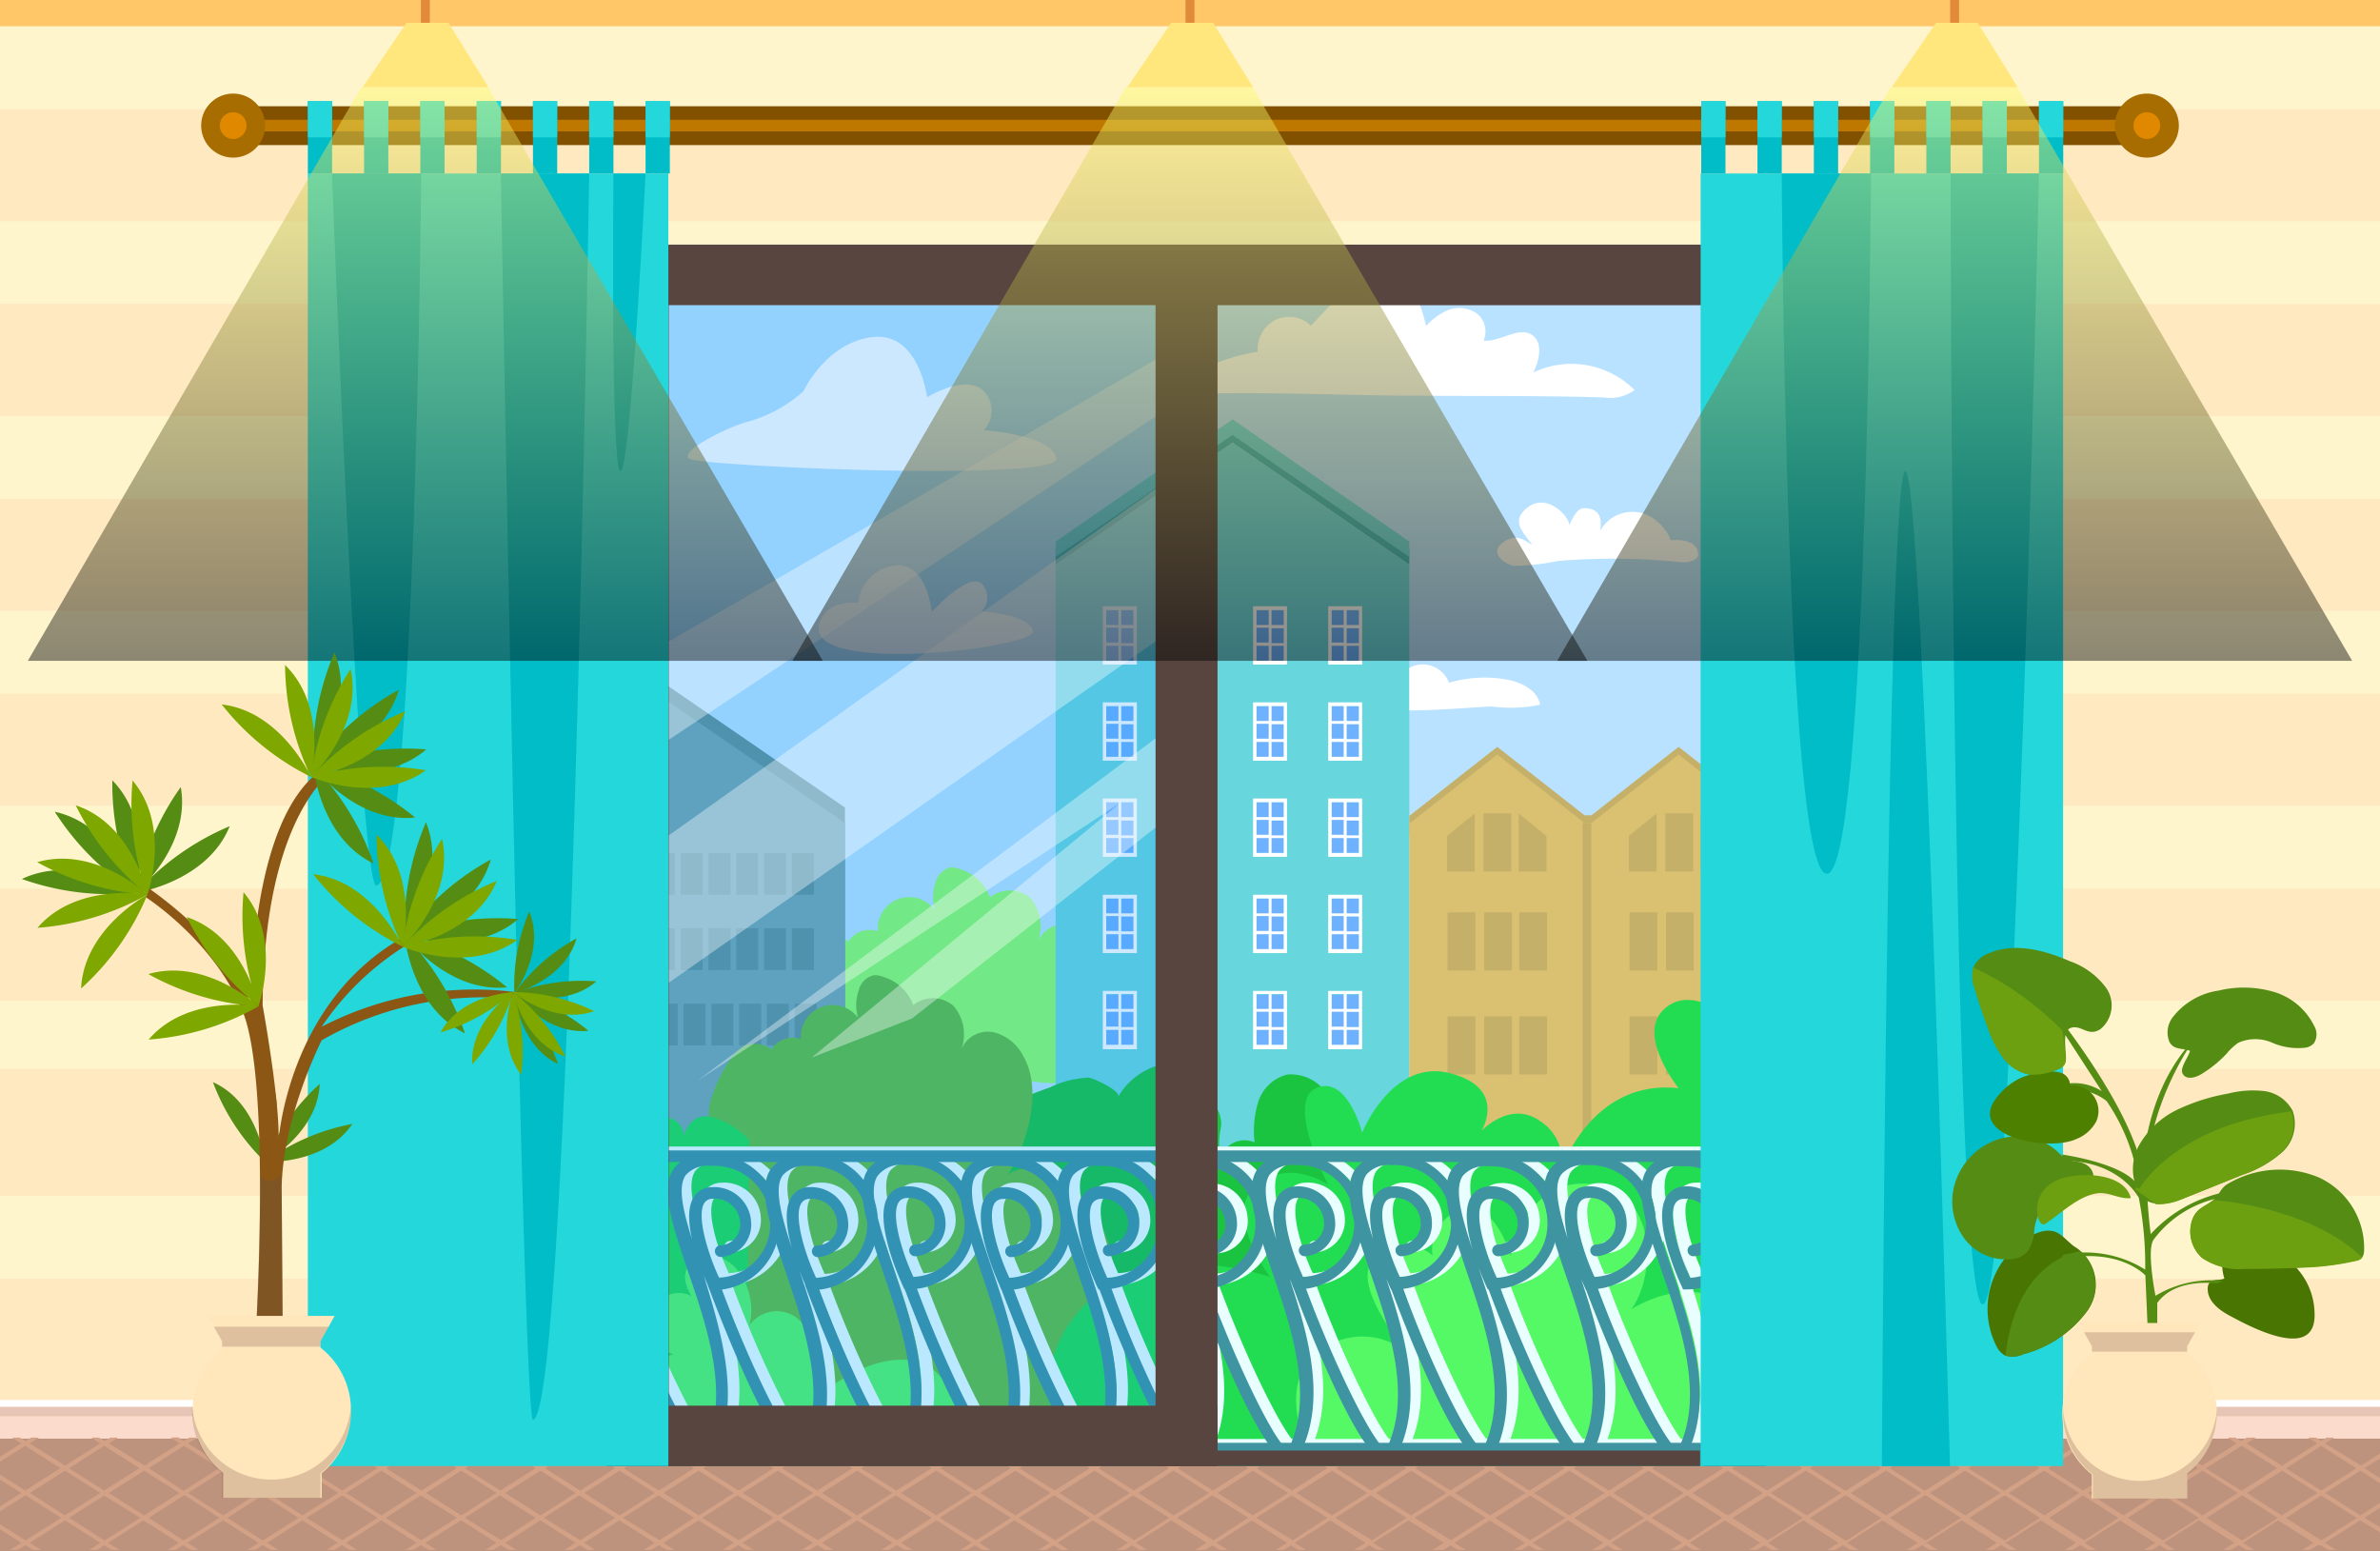 <svg xmlns="http://www.w3.org/2000/svg" xmlns:xlink="http://www.w3.org/1999/xlink" viewBox="0 0 159.96 104.23"><defs><linearGradient id="a" x1="-3883.72" x2="-3883.72" y1="5.86" y2="44.41" gradientTransform="matrix(-1 0 0 1 -3855.13 0)" gradientUnits="userSpaceOnUse"><stop offset="0" stop-color="#fffa68"/><stop offset="1"/></linearGradient><linearGradient id="b" x1="-3935.11" x2="-3935.11" y1="5.86" y2="44.41" xlink:href="#a"/><linearGradient id="c" x1="-3986.5" x2="-3986.5" y1="5.86" y2="44.41" xlink:href="#a"/></defs><g data-name="1"><path fill="#ffe9c1" d="M0 0h159.96v104.23H0z"/><path fill="#fadbcc" d="M0 95.18h159.96v1.5H0z"/><path fill="#e6c4b6" d="M0 94.53h159.96v.65H0z"/><path fill="#fff" d="M0 94.08h159.96v.45H0z"/><path fill="#bd937d" d="M0 96.68h159.96v7.56H0z"/><path fill="#d3a186" d="m160 97.66-1.32.83-2.41-1.49.61-.39h-.52l-.36.22-.35-.22h-.53l.62.39-2.37 1.5L151 97l.62-.39H151l-.36.22h-.05l-.35-.22h-.53l.62.39-2.33 1.49-2.37-1.49.62-.39h-.53l-.36.22h-.05l-.31-.23h-.52l.61.39-2.37 1.5-2.41-1.49.62-.39h-.53l-.36.22-.35-.22h-.52l.61.39-2.37 1.5L135 97l.62-.39h-.53l-.35.22h-.06l-.34-.22h-.53l.61.39-2.42 1.49-2.33-1.49.62-.39h-.53l-.35.22h-.06l-.35-.23h-.53l.61.39-2.37 1.5-2.36-1.49.62-.39h-.53l-.35.22H124l-.34-.22h-.53l.61.39-2.37 1.5L119 97l.62-.39h-.53l-.35.22-.35-.22h-.53l.61.39-2.37 1.5-2.39-1.5.62-.39h-.53l-.35.22-.35-.22h-.53l.62.39-2.38 1.5-2.42-1.5.62-.39h-.53l-.35.22-.35-.22h-.53l.62.39-2.38 1.5-2.42-1.5.62-.39h-.53l-.35.22-.35-.22h-.53l.62.39-2.38 1.5-2.42-1.5.62-.39h-.53l-.35.22-.35-.22h-.53l.62.39-2.38 1.5-2.42-1.5.62-.39h-.53l-.35.22-.35-.22h-.53l.62.39-2.37 1.5-2.43-1.5.62-.39h-.53l-.35.22-.35-.22h-.53l.62.39-2.37 1.5-2.43-1.5.62-.39h-.53l-.35.22-.35-.22h-.58l.62.39-2.37 1.5-2.38-1.5.62-.39h-.53l-.35.22-.35-.22h-.53l.62.39-2.37 1.5-2.42-1.5.61-.39h-.53l-.35.22-.35-.22H70l.62.39-2.37 1.5-2.41-1.5.61-.39h-.53l-.35.22-.35-.22h-.53l.62.39-2.37 1.5-2.42-1.5.61-.39h-.53l-.35.22-.35-.22h-.53l.62.39-2.37 1.5L55.2 97l.61-.39h-.53l-.35.22-.35-.22H54l.62.39-2.37 1.5-2.37-1.5.61-.39H50l-.36.22-.35-.22h-.53l.62.39-2.37 1.5-2.45-1.5.61-.39h-.52l-.36.22-.35-.22h-.53L44 97l-2.37 1.5-2.39-1.5.62-.39h-.53l-.36.22-.35-.22h-.52l.61.39-2.37 1.5-2.42-1.5.62-.39H34l-.36.22-.35-.22h-.52l.61.39L31 98.49 28.6 97l.62-.39h-.53l-.36.22-.35-.22h-.52L28 97l-2.37 1.5-2.35-1.5.62-.39h-.53l-.35.22H23l-.34-.22h-.53l.61.39-2.37 1.5L18 97l.62-.39h-.53l-.35.22h-.06l-.34-.22h-.53l.61.39L15 98.49 12.64 97l.62-.39h-.53l-.35.22h-.06L12 96.6h-.53l.61.39-2.37 1.5L7.32 97l.62-.39h-.53l-.35.22H7l-.35-.22h-.52l.61.39-2.37 1.5L2 97l.62-.39h-.53l-.35.22h-.05l-.35-.22H.81l.62.39-1.43.89v.34l1.69-1.07 2.37 1.5-2.37 1.51L0 99.09v.34l1.43.9-1.43.91v.33l1.69-1.07h.05l2.37 1.5-2.37 1.5h-.05L0 102.44v.33l1.43.91-.27.17-.49.31h.53l.49-.31h.05l.49.31h.53l-.49-.31-.27-.17 2.37-1.51 2.37 1.51-.26.17-.49.31h.53l.49-.31.49.31h.53l-.49-.31-.27-.17 2.37-1.51 2.37 1.51-.26.17-.49.31h.53l.48-.31h.06l.49.31h.53l-.49-.31-.27-.17 2.41-1.51 2.37 1.51-.26.17-.49.31h.53l.48-.31h.06l.49.31h.53l-.49-.31-.27-.17 2.37-1.51 2.37 1.51-.27.17-.48.31h.53l.48-.31H23l.49.31H24l-.48-.31-.27-.17 2.37-1.51 2.38 1.51-.27.17-.48.31h.53l.48-.31h.06l.49.31h.52l-.48-.31-.27-.17 2.42-1.51 2.37 1.51-.27.17-.48.31h.53l.48-.31h.06l.49.31h.52l-.48-.31-.27-.17 2.37-1.51 2.37 1.51-.27.17-.48.31h.53l.48-.31H39l.48.31H40l-.48-.31-.27-.17 2.37-1.51 2.38 1.51-.27.17-.48.31h.52l.49-.31h.06l.48.31h.53l-.48-.31-.27-.17 2.37-1.51 2.37 1.51-.27.17-.48.31h.52l.49-.31h.06l.48.31h.53l-.48-.31-.27-.17 2.37-1.51 2.37 1.51-.27.17-.49.31h.53l.49-.31h.06l.48.31H56l-.49-.31-.26-.17 2.37-1.51 2.37 1.51-.27.17-.49.31h.53l.49-.31h.06l.48.31h.53l-.49-.31-.26-.17 2.37-1.51 2.37 1.51-.27.17-.49.31H65l.49-.31h.06l.48.31h.53l-.49-.31-.26-.17 2.37-1.51 2.37 1.51-.27.17-.49.31h.53l.49-.31.49.31h.53l-.49-.31-.26-.17 2.37-1.51 2.37 1.51-.27.17-.49.31h.53l.49-.31.49.31h.53l-.49-.31-.27-.17 2.38-1.51 2.37 1.51-.27.17-.49.31H81l.49-.31.49.31h.53l-.49-.31-.27-.17 2.38-1.51 2.37 1.51-.27.17-.49.31h.53l.49-.31.49.31h.53l-.49-.31-.27-.17 2.38-1.51 2.37 1.51-.27.17-.49.31h.53l.49-.31.49.31h.53l-.49-.31-.27-.17 2.38-1.51 2.37 1.51-.27.17-.49.31H97l.49-.31.49.31h.53l-.49-.31-.27-.17 2.37-1.51 2.38 1.51-.27.17-.49.31h.53l.49-.31.49.31h.53l-.49-.31-.27-.17 2.37-1.51 2.38 1.51-.27.17-.49.31h.53l.49-.31.49.31h.53l-.49-.31-.27-.17 2.37-1.51 2.38 1.51-.27.17-.49.31h.53l.49-.31.49.31h.53l-.49-.31-.27-.17 2.37-1.51 2.37 1.51-.26.17-.49.31h.53l.49-.31.49.31h.53l-.49-.31-.27-.17 2.37-1.51 2.37 1.51-.26.17-.49.31h.53l.48-.31h.06l.49.31h.53l-.49-.31-.27-.17 2.37-1.51 2.37 1.51-.26.17-.49.31h.53l.48-.31h.06l.49.31h.53l-.49-.31-.27-.17 2.37-1.51 2.37 1.51-.27.17-.48.31h.53l.48-.31h.06l.49.31h.52l-.48-.31-.27-.17 2.37-1.51 2.37 1.51-.27.17-.48.31h.53l.48-.31h.06l.49.31h.52l-.48-.31-.27-.17 2.37-1.51 2.37 1.51-.27.17-.48.31h.53l.48-.31h.06l.49.31h.52l-.48-.31-.27-.17 2.37-1.51 2.37 1.51-.27.17-.48.31h.53l.48-.31h.06l.48.31h.53l-.48-.31-.27-.17 2.37-1.51 2.37 1.51-.27.17-.48.31h.52l.49-.31h.25l.48.31h.52l-.48-.31-.27-.17 2.37-1.51 1.38.83v-.34l-1.1-.66 1.06-.67V101l-1.32.84-2.37-1.51 2.37-1.5 1.32.84v-.34l-1.06-.67L160 98Zm-9.33-.5 2.38 1.5-2.38 1.51h-.05l-2.37-1.5Zm-5.32 0 2.38 1.5-2.38 1.51h-.05l-2.3-1.51Zm-5.32 0 2.38 1.5-2.41 1.51-2.36-1.5Zm-5.32 0 2.37 1.5-2.37 1.51h-.06l-2.36-1.5Zm-5.32 0 2.37 1.5-2.37 1.51h-.06L127 98.66Zm-5.32 0 2.37 1.5-2.37 1.51H124l-2.36-1.5Zm-5.31 0 2.37 1.5-2.37 1.51-2.37-1.5Zm-5.32 0 2.37 1.5-2.37 1.51-2.44-1.51Zm-5.32 0 2.37 1.5-2.37 1.51-2.37-1.5Zm-5.32 0 2.37 1.5-2.37 1.51-2.37-1.5Zm-5.32 0 2.37 1.5-2.37 1.51-2.37-1.5Zm-5.32 0 2.37 1.5-2.37 1.51-2.37-1.5Zm-5.32 0 2.37 1.5-2.37 1.51-2.37-1.5Zm-5.32 0 2.37 1.5-2.37 1.51-2.37-1.5Zm-5.32 0 2.37 1.5-2.37 1.51-2.37-1.5Zm-5.32 0 2.37 1.5-2.37 1.51-2.37-1.5Zm-5.32 0 2.37 1.5-2.37 1.51-2.37-1.5Zm-5.32 0 2.37 1.5-2.37 1.51-2.37-1.5Zm-5.32 0 2.37 1.5-2.37 1.51-2.37-1.5Zm-5.32 0 2.4 1.5-2.37 1.51-2.37-1.5Zm-5.32 0 2.37 1.5-2.37 1.51-2.37-1.5Zm-5.32 0 2.38 1.5-2.34 1.51-2.37-1.5Zm-5.32 0 2.36 1.5-2.38 1.51-2.36-1.5Zm-5.32 0 2.38 1.5-2.38 1.51-2.36-1.5Zm-5.32 0 2.37 1.5-2.37 1.51-2.36-1.5Zm-5.32 0 2.37 1.5-2.37 1.51h-.06l-2.36-1.5Zm-5.32 0 2.37 1.5-2.37 1.51h-.06L10 98.66Zm-5.36 0 2.37 1.5L7 100.17l-2.37-1.5Zm-2.64 4.68L2 100.33l2.37-1.5 2.37 1.5Zm2.69 1.67H7L4.64 102 7 100.5l2.43 1.5Zm2.63-1.67-2.37-1.51 2.37-1.5 2.37 1.5Zm2.69 1.67h-.06L10 102l2.36-1.51h.06l2.33 1.51Zm2.63-1.67-2.37-1.51 2.37-1.5 2.37 1.5Zm2.69 1.67h-.06L15.28 102l2.36-1.51h.06l2.37 1.51Zm2.63-1.67L18 100.33l2.37-1.5 2.37 1.5Zm2.68 1.67L20.6 102l2.4-1.5 2.39 1.5Zm2.63-1.67-2.37-1.51 2.37-1.5 2.37 1.5Zm2.68 1.67L25.92 102l2.36-1.51 2.43 1.51Zm2.69-1.67-2.37-1.51 2.37-1.5 2.37 1.5Zm2.68 1.67L31.24 102l2.36-1.51L36 102Zm2.64-1.67-2.37-1.51 2.37-1.5 2.37 1.5Zm2.68 1.67L36.55 102l2.37-1.51 2.43 1.51Zm2.64-1.67-2.37-1.51 2.37-1.5 2.37 1.5Zm2.68 1.67L41.87 102l2.37-1.51 2.42 1.51Zm2.64-1.67-2.37-1.51 2.37-1.5 2.37 1.5Zm2.68 1.67L47.19 102l2.37-1.51L52 102Zm2.64-1.67-2.37-1.51 2.37-1.5 2.37 1.5Zm2.68 1.67L52.51 102l2.37-1.51L57.3 102Zm2.64-1.67-2.37-1.51 2.37-1.5 2.37 1.5Zm2.68 1.67L57.83 102l2.37-1.51 2.42 1.51Zm2.64-1.67-2.37-1.51 2.37-1.5 2.37 1.5Zm2.68 1.67L63.15 102l2.37-1.51 2.42 1.51Zm2.64-1.67-2.37-1.51 2.37-1.5 2.37 1.5Zm2.68 1.67L68.47 102l2.37-1.51 2.42 1.51Zm2.64-1.67-2.37-1.51 2.37-1.5 2.37 1.5Zm2.68 1.67L73.79 102l2.37-1.51 2.42 1.51Zm2.64-1.67-2.38-1.51 2.38-1.5 2.37 1.5Zm2.68 1.67L79.11 102l2.37-1.51L83.9 102Zm2.64-1.67-2.38-1.51 2.38-1.5 2.37 1.5Zm2.68 1.67L84.43 102l2.37-1.51 2.42 1.51Zm2.64-1.67-2.38-1.51 2.38-1.5 2.37 1.5Zm2.68 1.67L89.75 102l2.37-1.51 2.42 1.51Zm2.63-1.67-2.37-1.51 2.38-1.5 2.37 1.5Zm2.69 1.67L95.07 102l2.37-1.51 2.42 1.51Zm2.63-1.67-2.37-1.51 2.37-1.5 2.38 1.5Zm2.69 1.67-2.37-1.5 2.37-1.51 2.37 1.51Zm2.63-1.67-2.37-1.51 2.37-1.5 2.38 1.5Zm2.69 1.67-2.37-1.5 2.37-1.51 2.34 1.5Zm2.63-1.67-2.37-1.51 2.37-1.5 2.38 1.5Zm2.69 1.67L111 102l2.37-1.51 2.37 1.51Zm2.63-1.67-2.37-1.51 2.37-1.5 2.37 1.5Zm2.69 1.67-2.37-1.5 2.37-1.51 2.37 1.51Zm2.63-1.67-2.43-1.51 2.37-1.5 2.37 1.5Zm2.69 1.67H124l-2.36-1.5 2.36-1.51h.06l2.37 1.51Zm2.63-1.67-2.37-1.51 2.37-1.5 2.37 1.5Zm2.69 1.67h-.06L127 102l2.36-1.51h.06l2.37 1.51Zm2.63-1.67-2.37-1.51 2.37-1.5 2.37 1.5Zm2.69 1.67h-.06l-2.36-1.5 2.36-1.51h.06l2.34 1.5Zm2.63-1.67-2.39-1.51 2.37-1.5 2.37 1.5Zm2.68 1.67-2.36-1.5 2.29-1.51 2.38 1.51Zm2.64-1.67-2.37-1.51 2.37-1.5 2.37 1.5Zm2.68 1.67h-.05L143 102l2.36-1.51h.05l2.38 1.51Zm2.64-1.67-2.37-1.51 2.37-1.5 2.37 1.5Zm2.68 1.67h-.05l-2.37-1.5 2.37-1.51h.05l2.38 1.51Zm2.64-1.67-2.35-1.51 2.37-1.5 2.37 1.5Zm5.05.17-2.37 1.5H156l-2.37-1.5 2.37-1.51Zm-2.4-1.84-2.37-1.5 2.37-1.5 2.37 1.5Z"/><path fill="#fff5cd" d="M0 1.76h159.96v5.57H0zM0 14.86h159.96v5.57H0zM0 27.96h159.96v5.57H0zM0 41.05h159.96v5.57H0zM0 54.15h159.96v5.57H0zM0 67.25h159.96v4.57H0zM0 80.35h159.96v5.57H0z"/><path fill="#ffc768" d="M0 0h159.96v1.76H0z"/><path fill="#b8e2ff" d="M40.87 16.44h77.92v82.08H40.87z"/><path fill="#90ff68" d="m66.77 72.33-9 1.82s-1.91 2.22-3.09.78-.91-4 .79-4.56a2.8 2.8 0 0 1-2.54-3.51c.2-1.11 1.24-3.37 2.36-3.83a1.73 1.73 0 0 1 1.71.25 1.73 1.73 0 0 1 2-.7 2.12 2.12 0 0 1 3.82-1.43 3.19 3.19 0 0 1 .06-1.86 1.38 1.38 0 0 1 1-1 1.71 1.71 0 0 1 .66.12 3.13 3.13 0 0 1 2 1.89 2.14 2.14 0 0 1 2.71.05 3 3 0 0 1 .52 2.93 1.92 1.92 0 0 1 2.16-1.15 3.07 3.07 0 0 1 2 1.61 8.89 8.89 0 0 1 .72 4.41 7.33 7.33 0 0 1-.48 3.09c-1.17 2.54-5.17 1.25-7.4 1.09Z"/><path fill="#62949a" d="M56.79 97.48H40.87V43.33l15.92 10.94v43.21z"/><path fill="#75a8b0" d="M56.79 98.53H40.87V44.37l15.92 10.94v43.22z"/><path fill="#3db2b6" d="m82.84 28.7-11.89 8.21v1.04l11.89-8.2 11.88 8.2v-1.04L82.84 28.7z"/><path fill="#68d6dd" d="m82.84 28.18-11.89 8.21v1.04l11.89-8.2 11.88 8.2v-1.04l-11.88-8.21z"/><path fill="#68d6dd" d="M70.95 37.95v59.53h23.77V37.95l-11.88-8.2-11.89 8.2z"/><path fill="#6eb2ff" d="M74.35 41h1.83v3.4h-1.83z"/><path fill="#fff" d="M76.41 42.18v-1.44h-2.29v3.92h2.29v-2.45Zm-.23-.18h-.82v-1h.82Zm-1.83-1h.82v1h-.82Zm0 1.18h.82v1h-.82Zm0 1.22h.82v1h-.82Zm1.83 1h-.82v-1h.82Zm0-1.18h-.82v-1h.82Z"/><path fill="#6eb2ff" d="M79.4 41h1.83v3.4H79.4z"/><path fill="#fff" d="M81.46 42.18v-1.44h-2.29v3.92h2.29v-2.45Zm-.23-.18h-.82v-1h.82Zm-1.83-1h.82v1h-.82Zm0 1.18h.82v1h-.82Zm0 1.22h.82v1h-.82Zm1.83 1h-.82v-1h.82Zm0-1.18h-.82v-1h.82Z"/><path fill="#6eb2ff" d="M84.45 41h1.83v3.4h-1.83z"/><path fill="#fff" d="M86.5 42.18v-1.44h-2.28v3.92h2.28v-2.45Zm-.22-.18h-.82v-1h.82Zm-1.83-1h.82v1h-.82Zm0 1.18h.82v1h-.82Zm0 1.22h.82v1h-.82Zm1.83 1h-.82v-1h.82Zm0-1.18h-.82v-1h.82Z"/><path fill="#6eb2ff" d="M89.5 41h1.83v3.4H89.5z"/><path fill="#fff" d="M91.55 42.18v-1.44h-2.28v3.92h2.28v-2.45Zm-.22-.18h-.82v-1h.82Zm-1.83-1h.81v1h-.81Zm0 1.18h.81v1h-.81Zm0 1.22h.81v1h-.81Zm1.83 1h-.82v-1h.82Zm0-1.18h-.82v-1h.82Z"/><path fill="#6eb2ff" d="M74.35 47.46h1.83v3.4h-1.83z"/><path fill="#fff" d="M76.41 48.65V47.2h-2.29v3.92h2.29v-2.45Zm-.23-.2h-.82v-1h.82Zm-1.83-1h.82v1h-.82Zm0 1.19h.82v1h-.82Zm0 1.22h.82v1h-.82Zm1.83 1h-.82v-1h.82Zm0-1.19h-.82v-1h.82Z"/><path fill="#6eb2ff" d="M79.4 47.46h1.83v3.4H79.4z"/><path fill="#fff" d="M81.46 48.65V47.2h-2.29v3.92h2.29v-2.45Zm-.23-.2h-.82v-1h.82Zm-1.83-1h.82v1h-.82Zm0 1.19h.82v1h-.82Zm0 1.22h.82v1h-.82Zm1.83 1h-.82v-1h.82Zm0-1.19h-.82v-1h.82Z"/><path fill="#6eb2ff" d="M84.45 47.46h1.83v3.4h-1.83z"/><path fill="#fff" d="M86.5 48.65V47.2h-2.28v3.92h2.28v-2.45Zm-.22-.2h-.82v-1h.82Zm-1.83-1h.82v1h-.82Zm0 1.19h.82v1h-.82Zm0 1.22h.82v1h-.82Zm1.83 1h-.82v-1h.82Zm0-1.19h-.82v-1h.82Z"/><path fill="#6eb2ff" d="M89.5 47.46h1.83v3.4H89.5z"/><path fill="#fff" d="M91.55 48.65V47.2h-2.28v3.92h2.28v-2.45Zm-.22-.2h-.82v-1h.82Zm-1.83-1h.81v1h-.81Zm0 1.19h.81v1h-.81Zm0 1.22h.81v1h-.81Zm1.83 1h-.82v-1h.82Zm0-1.19h-.82v-1h.82Z"/><path fill="#6eb2ff" d="M74.35 53.92h1.83v3.4h-1.83z"/><path fill="#fff" d="M76.41 55.11v-1.45h-2.29v3.92h2.29v-2.44Zm-.23-.2h-.82v-1h.82Zm-1.83-1h.82v1h-.82Zm0 1.19h.82v1h-.82Zm0 1.22h.82v1h-.82Zm1.83 1h-.82v-1h.82Zm0-1.18h-.82v-1h.82Z"/><path fill="#6eb2ff" d="M79.4 53.92h1.83v3.4H79.4z"/><path fill="#fff" d="M81.46 55.11v-1.45h-2.29v3.92h2.29v-2.44Zm-.23-.2h-.82v-1h.82Zm-1.83-1h.82v1h-.82Zm0 1.19h.82v1h-.82Zm0 1.22h.82v1h-.82Zm1.83 1h-.82v-1h.82Zm0-1.18h-.82v-1h.82Z"/><path fill="#6eb2ff" d="M84.45 53.92h1.83v3.4h-1.83z"/><path fill="#fff" d="M86.5 55.11v-1.45h-2.28v3.92h2.28v-2.44Zm-.22-.2h-.82v-1h.82Zm-1.83-1h.82v1h-.82Zm0 1.19h.82v1h-.82Zm0 1.22h.82v1h-.82Zm1.83 1h-.82v-1h.82Zm0-1.18h-.82v-1h.82Z"/><path fill="#6eb2ff" d="M89.5 53.92h1.83v3.4H89.5z"/><path fill="#fff" d="M91.55 55.11v-1.45h-2.28v3.92h2.28v-2.44Zm-.22-.2h-.82v-1h.82Zm-1.83-1h.81v1h-.81Zm0 1.19h.81v1h-.81Zm0 1.22h.81v1h-.81Zm1.83 1h-.82v-1h.82Zm0-1.18h-.82v-1h.82Z"/><path fill="#6eb2ff" d="M74.35 60.39h1.83v3.4h-1.83z"/><path fill="#fff" d="M76.41 61.57v-1.44h-2.29v3.92h2.29V61.6Zm-.23-.19h-.82v-1h.82Zm-1.83-1h.82v1h-.82Zm0 1.18h.82v1h-.82Zm0 1.22h.82v1h-.82Zm1.83 1h-.82v-1h.82Zm0-1.19h-.82v-1h.82Z"/><path fill="#6eb2ff" d="M79.4 60.39h1.83v3.4H79.4z"/><path fill="#fff" d="M81.46 61.57v-1.44h-2.29v3.92h2.29V61.6Zm-.23-.19h-.82v-1h.82Zm-1.83-1h.82v1h-.82Zm0 1.18h.82v1h-.82Zm0 1.22h.82v1h-.82Zm1.83 1h-.82v-1h.82Zm0-1.19h-.82v-1h.82Z"/><path fill="#6eb2ff" d="M84.45 60.39h1.83v3.4h-1.83z"/><path fill="#fff" d="M86.5 61.57v-1.44h-2.28v3.92h2.28V61.6Zm-.22-.19h-.82v-1h.82Zm-1.83-1h.82v1h-.82Zm0 1.18h.82v1h-.82Zm0 1.22h.82v1h-.82Zm1.83 1h-.82v-1h.82Zm0-1.19h-.82v-1h.82Z"/><path fill="#6eb2ff" d="M89.5 60.39h1.83v3.4H89.5z"/><path fill="#fff" d="M91.55 61.57v-1.44h-2.28v3.92h2.28V61.6Zm-.22-.19h-.82v-1h.82Zm-1.83-1h.81v1h-.81Zm0 1.18h.81v1h-.81Zm0 1.22h.81v1h-.81Zm1.83 1h-.82v-1h.82Zm0-1.19h-.82v-1h.82Z"/><path fill="#6eb2ff" d="M74.35 66.85h1.83v3.4h-1.83z"/><path fill="#fff" d="M76.41 68v-1.41h-2.29v3.92h2.29V68Zm-.23-.2h-.82v-1h.82Zm-1.83-1h.82v1h-.82Zm0 1.19h.82v1h-.82Zm0 1.22h.82v1h-.82Zm1.83 1h-.82v-1h.82Zm0-1.19h-.82V68h.82Z"/><path fill="#6eb2ff" d="M79.4 66.85h1.83v3.4H79.4z"/><path fill="#fff" d="M81.46 68v-1.41h-2.29v3.92h2.29V68Zm-.23-.2h-.82v-1h.82Zm-1.83-1h.82v1h-.82Zm0 1.19h.82v1h-.82Zm0 1.22h.82v1h-.82Zm1.83 1h-.82v-1h.82Zm0-1.19h-.82V68h.82Z"/><path fill="#6eb2ff" d="M84.45 66.85h1.83v3.4h-1.83z"/><path fill="#fff" d="M86.5 68v-1.41h-2.28v3.92h2.28V68Zm-.22-.2h-.82v-1h.82Zm-1.83-1h.82v1h-.82Zm0 1.19h.82v1h-.82Zm0 1.22h.82v1h-.82Zm1.83 1h-.82v-1h.82Zm0-1.19h-.82V68h.82Z"/><path fill="#6eb2ff" d="M89.5 66.85h1.83v3.4H89.5z"/><path fill="#fff" d="M91.55 68v-1.41h-2.28v3.92h2.28V68Zm-.22-.2h-.82v-1h.82Zm-1.83-1h.81v1h-.81Zm0 1.19h.81v1h-.81Zm0 1.22h.81v1h-.81Zm1.83 1h-.82v-1h.82Zm0-1.19h-.82V68h.82ZM50.11 28.38A9.33 9.33 0 0 0 54 26.29s1.53-3.29 4.66-3.64 3.65 4.05 3.65 4.05 2.6-1.63 3.82-.41a1.91 1.91 0 0 1 0 2.61s4.69.35 4.86 1.92-24 .52-24.67 0 2.57-2.09 3.79-2.44ZM84.53 23.64a2.22 2.22 0 0 1 1.2-2.14 2.12 2.12 0 0 1 2.38.39c1.33-1.37 2.61-3.11 4.63-3.34s2.73 1.73 3.11 3.35a4.44 4.44 0 0 1 1.33-1 2.09 2.09 0 0 1 2 .11 1.54 1.54 0 0 1 .53 1.88c1.13.11 2.36-1 3.28-.37.73.54.48 1.7.06 2.51a6 6 0 0 1 6.81 1.18 2.76 2.76 0 0 1-2.06.5c-4.19-.13-8.36-.08-12.55-.12-5 0-10-.28-15-.12-.33 0-.77-.05-.85-.39s.21-.56.48-.72a12.19 12.19 0 0 1 4.65-1.72ZM55.05 42c.41-1.77 2.63-1.49 2.63-1.49A2.83 2.83 0 0 1 60.12 38c2.2-.25 2.51 3.12 2.51 3.12s2.5-2.75 3.36-1.88a1.35 1.35 0 0 1 0 1.84s3.31.25 3.44 1.35-15.16 2.98-14.38-.43ZM101 36.47c.92-.67 1.41-.17 2 .15-.8-1-1.35-1.63-.44-2.43 1.39-1.21 2.93.56 2.91 1.1.23-.47.52-1.15 1-1.14 1.42 0 1.09 1.3 1.08 1.52a2.47 2.47 0 0 1 3.29-1 3.27 3.27 0 0 1 1.46 1.64s1.84-.25 1.83 1c0 .31-.68.52-1.13.47a45.13 45.13 0 0 0-8.3-.08 15.49 15.49 0 0 1-2.94.33c-.61-.1-1.71-.87-.76-1.56Z"/><path fill="#1ac441" d="M78.87 71.41a4.53 4.53 0 0 1 .52 0c.74 0 1.45 0 1.89.76.16.29.4 1.84-.28 1.81.75 0 1.13 1 1.07 1.72a6.36 6.36 0 0 0-.07 2.22 1.69 1.69 0 0 1 2.32-1.15 6.62 6.62 0 0 1 .26-2.77 2.77 2.77 0 0 1 1.94-1.79 2.9 2.9 0 0 1 3 2c.43 1.17.15 2.34.34 3.53.12.75.43 1.46.54 2.24.2 1.49.55 3.56-.12 5-.94 2-4.26 2.12-6.08 2.06-2.7-.1-7.09 11.43-7.09 11.43H42.79c.17 0 18.76-20.88 22.51-23a32.17 32.17 0 0 1 5.28-2.4 6.55 6.55 0 0 1 2.57-.65c.28 0 2.19.87 2 1.29a4.63 4.63 0 0 1 3.72-2.3Z"/><path fill="#62949a" d="M53.22 62.38h1.48v2.81h-1.48zM51.35 62.38h1.48v2.81h-1.48zM49.48 62.38h1.48v2.81h-1.48zM47.62 62.38h1.48v2.81h-1.48zM45.75 62.38h1.48v2.81h-1.48zM43.88 62.38h1.48v2.81h-1.48zM53.22 57.32h1.48v2.81h-1.48zM51.35 57.32h1.48v2.81h-1.48zM49.48 57.32h1.48v2.81h-1.48zM47.62 57.32h1.48v2.81h-1.48zM45.75 57.32h1.48v2.81h-1.48zM43.88 57.32h1.48v2.81h-1.48zM53.41 67.45h1.48v2.81h-1.48zM51.54 67.45h1.48v2.81h-1.48zM49.68 67.45h1.48v2.81h-1.48zM47.81 67.45h1.48v2.81h-1.48zM45.94 67.45h1.48v2.81h-1.48zM44.07 67.45h1.48v2.81h-1.48z"/><path fill="#fff" d="M101.18 45.65a8.53 8.53 0 0 0-3.79.23 1.89 1.89 0 0 0-2.67-1v2.86c2.18 0 4.87-.26 5.55-.26a9.8 9.8 0 0 0 3.24-.12c-.18-1.02-1.32-1.54-2.33-1.71Z"/><path fill="#62bf3f" d="M67.2 79.71c.27-1 1.51-1.32 2.5-1.15a6.3 6.3 0 0 1 4.06 3.34 7.86 7.86 0 0 1 1 5.46 4.82 4.82 0 0 1-3.75 3.79c4.22 2.17 3.89 7.38 3.89 7.38h-29s.87-19.84 4.36-20.91a2.8 2.8 0 0 1-2.53-3.52c.27-1.1 1.27-3.37 2.4-3.83a1.71 1.71 0 0 1 1.7.25 1.76 1.76 0 0 1 2-.7 2.13 2.13 0 0 1 3.83-1.43 3.08 3.08 0 0 1 .06-1.85 1.34 1.34 0 0 1 1-1 1.48 1.48 0 0 1 .66.11 3.11 3.11 0 0 1 2 1.89 2.13 2.13 0 0 1 2.71.06 2.94 2.94 0 0 1 .52 2.92 1.93 1.93 0 0 1 2.17-1.15 3.07 3.07 0 0 1 2 1.61c1.45 2.52.08 6.64-1.58 8.73Z"/><path fill="#c5b069" d="M118.79 56.18v-1.39h-.11l-5.86-4.6-5.86 4.6h-.46l-5.87-4.6-5.86 4.6h-.05v1.39h24.07z"/><path fill="#dac171" d="M106.5 55.31H94.77l5.86-4.6 5.87 4.6zM118.68 55.31h-11.72l5.86-4.6 5.86 4.6zM94.72 55.31h24.07v43.21H94.72z"/><path fill="#c5b069" d="M106.36 55.31h.59v21.46h-.59z"/><path fill="#22dd52" d="M40.87 98.53V86.71s.44-6 3.75-4.91c0 0-3-2.34-1.87-3.36s1.87-1 1.87-1-2.32-1.44-.55-2.15a1.22 1.22 0 0 1 1.87 1.1s.36-1.63 1.83-1.34a5.23 5.23 0 0 1 2.58 1.56l-.24 21.92Z"/><path fill="#c5b069" d="M99.7 54.66h1.87v3.91H99.7zM99.12 58.57h-1.87v-2.39l1.87-1.52v3.91zM102.07 58.57h1.87v-2.39l-1.87-1.52v3.91zM99.75 61.31h1.87v3.91h-1.87zM97.29 61.31h1.87v3.91h-1.87zM102.11 61.31h1.87v3.91h-1.87zM111.97 61.31h1.87v3.91h-1.87zM109.52 61.31h1.87v3.91h-1.87zM114.34 61.31h1.87v3.91h-1.87zM99.75 68.3h1.87v3.91h-1.87zM97.29 68.3h1.87v3.91h-1.87zM102.11 68.3h1.87v3.91h-1.87zM111.97 68.3h1.87v3.91h-1.87zM109.52 68.3h1.87v3.91h-1.87zM114.34 68.3h1.87v3.91h-1.87zM111.93 54.66h1.87v3.91h-1.87zM111.34 58.57h-1.86v-2.39l1.86-1.52v3.91zM114.3 58.57h1.87v-2.39l-1.87-1.52v3.91z"/><path fill="#22dd52" d="M72.43 98.53a7.82 7.82 0 0 1 0-10.3c4.43-5.47 12.93-2.41 12.93-2.41s-3.23-4.36-.91-6.19 4.82 0 4.82 0-2.9-5.6-.81-6.51 3.09 3 3.09 3 2-5 5.9-4S99.57 76 99.57 76s1.94-2.09 3.94-.66a3.11 3.11 0 0 1 1.36 3.41s2-6.27 7.95-5.62c0 0-2.85-3.54-1-5.29s4.49.62 4.49.62.21-3.83 2.45-4.4v34.47Z"/><path fill="#55f865" d="M118.79 98.53H88.5s-3.13-5 0-7.58a4.71 4.71 0 0 1 6.13 0s-4.39-5.11-2-6.56 3.65 0 3.65 0a2.86 2.86 0 0 1 1.91-3.1c2.26-.79 3.34 3.1 3.34 3.1s1-5.63 5.85-4.76 3.66 8.67 1.06 9.2c0 0 3.24-2.91 6.79-1.72 2.59.86 3.41 4.16 3.41 4.16ZM50.39 87.11c-.4-1.78-1.84-3.37-3.71-2.35-1.31.72-.19 2.35-.19 2.35a1.8 1.8 0 0 0-2.61 1.12A2 2 0 0 0 45.27 91a3.39 3.39 0 0 0-1.55 1 1.08 1.08 0 0 0 0 1.43s-2.22-.26-2.85.79v4.3h24.68c1.18-.62-1.8-6.57-3.74-7-3.65-.9-6.83 2.65-7.79 2.67a1.27 1.27 0 0 0 1.06-.86 3 3 0 0 0 .09-1.42 4.65 4.65 0 0 0-1.57-3.31 2.25 2.25 0 0 0-3.24.48 4 4 0 0 0 .03-1.97Z"/><path fill="#e9ffff" d="M44.92 77.05h73.87v.78H44.92zM44.92 96.7h73.87v1.56H44.92z"/><path fill="#e9ffff" d="M48.06 98c-2-.13-6.23-11.69-6.27-11.8a.39.39 0 1 1 .73-.27c1.91 5.26 4.64 10.8 5.53 11.26 1.81-3.58.19-8.31-1.12-12.11-1-3-1.87-5.44-.92-6.78a2.72 2.72 0 0 1 2.37-1 4.56 4.56 0 0 1 4.72 4.46 4.43 4.43 0 0 1-4.43 4.64h-.27l-.12-.24c-.2-.45-2-4.42-1-6a1.42 1.42 0 0 1 1.2-.68 2.47 2.47 0 0 1 2.65 2.29 2.18 2.18 0 0 1-2 2.4.39.39 0 0 1-.09-.78 1.39 1.39 0 0 0 1.34-1.56 1.68 1.68 0 0 0-1.83-1.57.63.63 0 0 0-.57.3c-.54.88.27 3.44 1 5a3.61 3.61 0 0 0 3.44-3.81 3.75 3.75 0 0 0-3.94-3.7 2 2 0 0 0-1.73.61c-.72 1 .09 3.36 1 6.07 1.36 4 3 8.88 1.06 12.76a.71.71 0 0 1-.75.51Z"/><path fill="#e9ffff" d="M54.6 98c-2-.13-6.23-11.69-6.27-11.8a.39.39 0 1 1 .73-.27c1.91 5.26 4.64 10.8 5.53 11.26 1.82-3.58.19-8.31-1.12-12.11-1-3-1.87-5.44-.92-6.78a2.72 2.72 0 0 1 2.37-1 4.56 4.56 0 0 1 4.72 4.46 4.43 4.43 0 0 1-4.43 4.64h-.27l-.11-.24c-.21-.45-2-4.42-1-6a1.42 1.42 0 0 1 1.2-.68 2.47 2.47 0 0 1 2.65 2.29 2.18 2.18 0 0 1-2 2.4.39.39 0 0 1-.09-.78 1.39 1.39 0 0 0 1.34-1.56A1.68 1.68 0 0 0 55 80.31a.63.63 0 0 0-.57.3c-.53.88.27 3.44 1 5a3.61 3.61 0 0 0 3.44-3.81 3.75 3.75 0 0 0-3.94-3.7 2 2 0 0 0-1.73.61c-.72 1 .09 3.36 1 6.07 1.36 4 3 8.88 1.06 12.76a.71.71 0 0 1-.66.46Z"/><path fill="#e9ffff" d="M61.14 98c-2-.13-6.23-11.69-6.27-11.8a.39.39 0 1 1 .73-.27c1.91 5.26 4.64 10.8 5.53 11.26 1.82-3.58.19-8.31-1.12-12.11-1-3-1.87-5.44-.92-6.78a2.72 2.72 0 0 1 2.37-1 4.56 4.56 0 0 1 4.72 4.46 4.42 4.42 0 0 1-4.43 4.64h-.27l-.11-.24c-.21-.45-2-4.42-1-6a1.42 1.42 0 0 1 1.2-.68 2.47 2.47 0 0 1 2.65 2.29 2.18 2.18 0 0 1-2 2.4.39.39 0 0 1-.43-.35.38.38 0 0 1 .34-.43 1.39 1.39 0 0 0 1.34-1.56 1.68 1.68 0 0 0-1.83-1.57.63.63 0 0 0-.57.3c-.53.88.27 3.44 1 5a3.61 3.61 0 0 0 3.44-3.81 3.75 3.75 0 0 0-3.94-3.7 2 2 0 0 0-1.73.61c-.72 1 .09 3.36 1 6.07 1.36 4 3 8.88 1.06 12.76a.71.71 0 0 1-.76.51Z"/><path fill="#e9ffff" d="M67.68 98c-2-.13-6.23-11.69-6.27-11.8a.39.39 0 1 1 .73-.27c1.91 5.26 4.64 10.8 5.53 11.26 1.82-3.58.19-8.31-1.12-12.11-1-3-1.87-5.44-.92-6.78a2.72 2.72 0 0 1 2.37-1 4.56 4.56 0 0 1 4.72 4.46 4.42 4.42 0 0 1-4.43 4.64h-.27l-.11-.24c-.21-.45-2-4.42-1-6a1.42 1.42 0 0 1 1.2-.68 2.47 2.47 0 0 1 2.65 2.29 2.16 2.16 0 0 1-2 2.4.39.39 0 0 1-.09-.78 1.39 1.39 0 0 0 1.34-1.56 1.68 1.68 0 0 0-1.83-1.57.63.63 0 0 0-.57.3c-.53.88.27 3.44 1 5a3.6 3.6 0 0 0 3.44-3.81A3.75 3.75 0 0 0 68 78.12a2 2 0 0 0-1.73.61c-.72 1 .09 3.36 1 6.07 1.36 4 3 8.88 1.06 12.76a.71.71 0 0 1-.65.44Z"/><path fill="#e9ffff" d="M74.22 98c-2-.13-6.23-11.69-6.27-11.8a.39.39 0 0 1 .23-.5.38.38 0 0 1 .5.23c1.91 5.26 4.64 10.8 5.53 11.26 1.82-3.58.19-8.31-1.12-12.11-1-3-1.87-5.44-.92-6.78a2.72 2.72 0 0 1 2.37-1 4.56 4.56 0 0 1 4.72 4.46 4.42 4.42 0 0 1-4.43 4.64h-.27l-.11-.24c-.21-.45-2-4.42-1-6a1.42 1.42 0 0 1 1.2-.68 2.47 2.47 0 0 1 2.65 2.29 2.16 2.16 0 0 1-2 2.4.39.39 0 0 1-.43-.35.39.39 0 0 1 .35-.43 1.38 1.38 0 0 0 1.33-1.56 1.68 1.68 0 0 0-1.83-1.57.63.63 0 0 0-.57.3c-.53.88.27 3.44 1 5a3.6 3.6 0 0 0 3.44-3.81 3.75 3.75 0 0 0-4-3.7 2 2 0 0 0-1.73.61c-.72 1 .09 3.36 1 6.07 1.36 4 3 8.88 1.06 12.76a.71.71 0 0 1-.7.51Z"/><path fill="#e9ffff" d="M80.76 98c-2-.13-6.23-11.69-6.27-11.8a.39.39 0 0 1 .23-.5.38.38 0 0 1 .5.23c1.91 5.26 4.64 10.8 5.53 11.26 1.82-3.58.19-8.31-1.12-12.11-1-3-1.87-5.44-.92-6.78a2.72 2.72 0 0 1 2.37-1 4.56 4.56 0 0 1 4.72 4.46 4.42 4.42 0 0 1-4.43 4.64h-.27l-.1-.19c-.21-.45-2-4.42-1-6a1.42 1.42 0 0 1 1.2-.68 2.47 2.47 0 0 1 2.65 2.29 2.16 2.16 0 0 1-2 2.4.39.39 0 1 1-.08-.78A1.38 1.38 0 0 0 83 81.88a1.68 1.68 0 0 0-1.83-1.57.63.63 0 0 0-.57.3c-.53.88.27 3.44 1 5a3.6 3.6 0 0 0 3.4-3.79 3.75 3.75 0 0 0-3.94-3.7 2 2 0 0 0-1.73.61c-.72 1 .09 3.36 1 6.07 1.36 4 3 8.88 1.06 12.76a.71.71 0 0 1-.63.44Z"/><path fill="#e9ffff" d="M87.3 98c-2-.13-6.23-11.69-6.27-11.8a.39.39 0 0 1 .23-.5.4.4 0 0 1 .51.23c1.9 5.26 4.63 10.8 5.52 11.26 1.82-3.58.19-8.31-1.12-12.11-1-3-1.87-5.44-.92-6.78a2.72 2.72 0 0 1 2.37-1 4.56 4.56 0 0 1 4.72 4.46 4.42 4.42 0 0 1-4.43 4.64h-.27l-.11-.24c-.21-.45-2-4.42-1-6a1.42 1.42 0 0 1 1.2-.68 2.47 2.47 0 0 1 2.65 2.29 2.16 2.16 0 0 1-2 2.4.39.39 0 0 1-.08-.78 1.38 1.38 0 0 0 1.33-1.56 1.68 1.68 0 0 0-1.83-1.57.63.63 0 0 0-.57.3c-.53.88.27 3.44 1 5a3.6 3.6 0 0 0 3.43-3.81 3.75 3.75 0 0 0-3.94-3.7 2 2 0 0 0-1.74.61c-.72 1 .09 3.36 1 6.07 1.36 4 3 8.88 1.06 12.76a.7.7 0 0 1-.74.51Z"/><path fill="#e9ffff" d="M93.84 98c-2-.13-6.23-11.69-6.27-11.8a.39.39 0 0 1 .74-.27c1.91 5.26 4.63 10.8 5.52 11.26 1.82-3.58.19-8.31-1.12-12.11-1-3-1.87-5.44-.92-6.78a2.72 2.72 0 0 1 2.37-1 4.56 4.56 0 0 1 4.72 4.46 4.42 4.42 0 0 1-4.43 4.64h-.27l-.11-.24c-.21-.45-2-4.42-1-6a1.42 1.42 0 0 1 1.2-.68 2.48 2.48 0 0 1 2.66 2.29 2.18 2.18 0 0 1-2 2.4.4.4 0 0 1-.43-.35.39.39 0 0 1 .35-.43 1.39 1.39 0 0 0 1.34-1.56 1.69 1.69 0 0 0-1.84-1.57.63.63 0 0 0-.57.3c-.53.88.27 3.44 1 5a3.6 3.6 0 0 0 3.43-3.81 3.74 3.74 0 0 0-3.94-3.7 2 2 0 0 0-1.74.61c-.72 1 .09 3.36 1 6.07 1.36 4 3.06 8.88 1.06 12.76a.7.7 0 0 1-.75.51Zm-.08-.75Z"/><path fill="#e9ffff" d="M100.39 98c-2-.13-6.23-11.69-6.27-11.8a.39.39 0 0 1 .74-.27c1.91 5.26 4.63 10.8 5.52 11.26 1.82-3.58.19-8.31-1.12-12.11-1-3-1.86-5.44-.92-6.78a2.72 2.72 0 0 1 2.37-1 4.57 4.57 0 0 1 4.73 4.46 4.44 4.44 0 0 1-4.44 4.67h-.27l-.11-.24c-.21-.45-2-4.42-1-6a1.42 1.42 0 0 1 1.2-.68 2.49 2.49 0 0 1 2.66 2.29 2.18 2.18 0 0 1-2 2.4.4.4 0 0 1-.43-.35.39.39 0 0 1 .35-.43 1.39 1.39 0 0 0 1.34-1.56 1.69 1.69 0 0 0-1.84-1.57.63.63 0 0 0-.57.3c-.53.88.27 3.44 1 5a3.6 3.6 0 0 0 3.43-3.81 3.74 3.74 0 0 0-3.93-3.7 2 2 0 0 0-1.74.61c-.71 1 .09 3.36 1 6.07 1.36 4 3.06 8.88 1.06 12.76a.7.7 0 0 1-.76.48Zm-.09-.75Z"/><path fill="#e9ffff" d="M106.93 98h-.05c-1.95-.13-6.23-11.69-6.27-11.8a.39.39 0 0 1 .74-.27c1.91 5.26 4.63 10.8 5.52 11.26 1.82-3.58.19-8.31-1.11-12.11-1.05-3-1.87-5.44-.93-6.78a2.73 2.73 0 0 1 2.37-1 4.56 4.56 0 0 1 4.8 4.49 4.44 4.44 0 0 1-4.44 4.64h-.27l-.11-.24c-.21-.45-2-4.42-1-6a1.43 1.43 0 0 1 1.2-.68 2.49 2.49 0 0 1 2.62 2.31 2.18 2.18 0 0 1-2 2.4.4.4 0 0 1-.43-.35.39.39 0 0 1 .35-.43 1.39 1.39 0 0 0 1.34-1.56 1.69 1.69 0 0 0-1.84-1.57.64.64 0 0 0-.57.3c-.53.88.27 3.44 1 5a3.6 3.6 0 0 0 3.43-3.81 3.74 3.74 0 0 0-3.93-3.7 2 2 0 0 0-1.74.61c-.71 1 .09 3.36 1 6.07 1.36 4 3.06 8.88 1.06 12.76a.7.7 0 0 1-.74.46Zm-.09-.75Z"/><path fill="#e9ffff" d="M113.47 98c-2-.13-6.22-11.69-6.27-11.8a.39.39 0 0 1 .74-.27c1.91 5.26 4.63 10.8 5.52 11.26 1.82-3.58.19-8.31-1.11-12.11-1-3-1.87-5.44-.92-6.78a2.7 2.7 0 0 1 2.36-1h.05a4.56 4.56 0 0 1 4.72 4.46 4.44 4.44 0 0 1-4.44 4.64h-.27l-.11-.24c-.21-.45-2-4.42-1-6a1.43 1.43 0 0 1 1.21-.68 2.48 2.48 0 0 1 2.65 2.29 2.18 2.18 0 0 1-2 2.4.4.4 0 0 1-.43-.35.39.39 0 0 1 .35-.43 1.39 1.39 0 0 0 1.34-1.56 1.69 1.69 0 0 0-1.84-1.57.64.64 0 0 0-.57.3c-.53.88.27 3.44 1 5a3.61 3.61 0 0 0 3.44-3.81 3.75 3.75 0 0 0-4-3.7 2 2 0 0 0-1.74.61c-.71 1 .09 3.36 1 6.07 1.36 4 3 8.88 1 12.76a.7.7 0 0 1-.68.51Zm-.09-.75Z"/><path fill="#3f94a1" d="M44.23 77.31h73.87v.78H44.23zM44.23 96.96h73.87v1.56H44.23z"/><path fill="#3f94a1" d="M47.38 98.24h-.05c-1.95-.13-6.23-11.68-6.27-11.8a.39.39 0 0 1 .74-.27c1.91 5.26 4.63 10.81 5.52 11.26 1.82-3.58.19-8.31-1.12-12.11-1-3-1.86-5.44-.92-6.78a2.72 2.72 0 0 1 2.37-1A4.57 4.57 0 0 1 52.38 82 4.45 4.45 0 0 1 48 86.7h-.27l-.11-.24c-.21-.45-2-4.41-1-6a1.42 1.42 0 0 1 1.2-.68 2.49 2.49 0 0 1 2.66 2.29 2.18 2.18 0 0 1-2 2.4.39.39 0 0 1-.08-.78 1.39 1.39 0 0 0 1.34-1.56 1.69 1.69 0 0 0-1.84-1.57.63.63 0 0 0-.57.3c-.53.88.27 3.44 1 5a3.6 3.6 0 0 0 3.43-3.81 3.74 3.74 0 0 0-3.93-3.7 2 2 0 0 0-1.74.62c-.71 1 .09 3.35 1 6.06C48.3 89 50 93.94 48 97.82a.7.7 0 0 1-.62.42Z"/><path fill="#3f94a1" d="M53.92 98.24h-.05c-1.95-.13-6.23-11.68-6.27-11.8a.39.39 0 0 1 .74-.27C50.25 91.43 53 97 53.86 97.43c1.82-3.58.19-8.31-1.11-12.11-1-3-1.87-5.44-.93-6.78a2.73 2.73 0 0 1 2.37-1h.05A4.56 4.56 0 0 1 59 82.05a4.45 4.45 0 0 1-4.44 4.65h-.27l-.11-.24c-.21-.45-2-4.41-1-6a1.43 1.43 0 0 1 1.21-.68 2.48 2.48 0 0 1 2.61 2.3 2.18 2.18 0 0 1-2 2.4.39.39 0 0 1-.08-.78 1.39 1.39 0 0 0 1.34-1.56 1.69 1.69 0 0 0-1.84-1.57.64.64 0 0 0-.57.3c-.53.88.27 3.44 1 5a3.6 3.6 0 0 0 3.43-3.81 3.74 3.74 0 0 0-3.93-3.7 2 2 0 0 0-1.74.62c-.71 1 .09 3.35 1 6.06 1.36 4 3.06 8.88 1.06 12.76a.7.7 0 0 1-.75.44Z"/><path fill="#3f94a1" d="M60.46 98.24h-.05c-1.95-.13-6.23-11.68-6.27-11.8a.39.39 0 0 1 .74-.27c1.91 5.26 4.63 10.83 5.52 11.26 1.82-3.58.19-8.31-1.11-12.11-1-3-1.87-5.44-.92-6.78a2.7 2.7 0 0 1 2.36-1h.05A4.56 4.56 0 0 1 65.5 82a4.45 4.45 0 0 1-4.44 4.65h-.27l-.11-.24c-.21-.45-2-4.41-1-6a1.43 1.43 0 0 1 1.21-.68 2.48 2.48 0 0 1 2.65 2.29 2.18 2.18 0 0 1-2 2.4.39.39 0 0 1-.08-.78 1.39 1.39 0 0 0 1.34-1.56 1.69 1.69 0 0 0-1.84-1.57.64.64 0 0 0-.57.3c-.53.88.27 3.44 1 5A3.61 3.61 0 0 0 64.83 82a3.75 3.75 0 0 0-3.94-3.7A2 2 0 0 0 59 79c-.71 1 .09 3.35 1 6.06 1.36 4 3 8.88 1 12.76a.7.7 0 0 1-.54.42Z"/><path fill="#3f94a1" d="M67 98.24c-1.94-.13-6.22-11.68-6.27-11.8a.39.39 0 0 1 .74-.27c1.91 5.26 4.63 10.81 5.52 11.26 1.82-3.58.19-8.31-1.11-12.11-1-3-1.87-5.44-.92-6.78a2.7 2.7 0 0 1 2.36-1A4.56 4.56 0 0 1 72 82.05a4.44 4.44 0 0 1-4.4 4.65h-.27l-.11-.24c-.21-.45-2-4.41-1-6a1.43 1.43 0 0 1 1.21-.68 2.48 2.48 0 0 1 2.57 2.3 2.18 2.18 0 0 1-2 2.4.39.39 0 1 1-.09-.78 1.39 1.39 0 0 0 1.34-1.56 1.69 1.69 0 0 0-1.83-1.57.66.66 0 0 0-.58.3c-.53.88.27 3.44 1 5a3.61 3.61 0 0 0 3.44-3.81 3.75 3.75 0 0 0-3.94-3.7 2 2 0 0 0-1.74.62c-.71 1 .09 3.35 1 6.06 1.36 4 3.05 8.88 1.05 12.76a.69.69 0 0 1-.65.44Z"/><path fill="#3f94a1" d="M73.54 98.24h-.05c-1.94-.13-6.22-11.68-6.27-11.8a.4.4 0 0 1 .24-.5.38.38 0 0 1 .5.23c1.91 5.26 4.64 10.83 5.52 11.26 1.82-3.58.2-8.31-1.11-12.11-1.05-3-1.87-5.44-.92-6.78a2.7 2.7 0 0 1 2.36-1A4.56 4.56 0 0 1 78.53 82a4.44 4.44 0 0 1-4.44 4.65h-.26l-.12-.24c-.2-.45-2-4.41-1-6a1.4 1.4 0 0 1 1.2-.68 2.48 2.48 0 0 1 2.65 2.29 2.18 2.18 0 0 1-2 2.4.39.39 0 1 1-.09-.78 1.39 1.39 0 0 0 1.34-1.56A1.69 1.69 0 0 0 74 80.57a.66.66 0 0 0-.58.3c-.53.88.28 3.44 1 5a3.61 3.61 0 0 0 3.44-3.81 3.75 3.75 0 0 0-4-3.7 2 2 0 0 0-1.74.62c-.71 1 .09 3.35 1 6.06 1.36 4 3 8.88 1 12.76a.69.69 0 0 1-.58.44Z"/><path fill="#3f94a1" d="M80.08 98.24c-1.94-.13-6.22-11.68-6.27-11.8a.4.4 0 0 1 .24-.5.38.38 0 0 1 .5.23C76.41 91.43 79.14 97 80 97.43c1.82-3.58.2-8.31-1.11-12.11-1-3-1.87-5.44-.92-6.78a2.7 2.7 0 0 1 2.36-1h.05A4.56 4.56 0 0 1 85.1 82a4.44 4.44 0 0 1-4.44 4.65h-.26l-.12-.24c-.2-.45-2-4.41-1-6a1.4 1.4 0 0 1 1.2-.68 2.47 2.47 0 0 1 2.65 2.29 2.18 2.18 0 0 1-2 2.4.39.39 0 0 1-.13-.72 1.39 1.39 0 0 0 1.34-1.56 1.69 1.69 0 0 0-1.83-1.57.66.66 0 0 0-.58.3c-.53.88.28 3.44 1 5a3.61 3.61 0 0 0 3.44-3.81 3.75 3.75 0 0 0-3.94-3.7 2 2 0 0 0-1.73.62c-.72 1 .08 3.35 1 6.06 1.36 4 3 8.88 1 12.76a.69.69 0 0 1-.62.44Z"/><path fill="#3f94a1" d="M86.62 98.24c-2-.13-6.23-11.68-6.27-11.8a.39.39 0 1 1 .73-.27C83 91.43 85.68 97 86.57 97.43c1.81-3.58.19-8.31-1.12-12.11-1-3-1.87-5.44-.92-6.78a2.7 2.7 0 0 1 2.36-1A4.56 4.56 0 0 1 91.61 82a4.44 4.44 0 0 1-4.44 4.65H87l-.12-.24c-.2-.45-2-4.41-1-6a1.4 1.4 0 0 1 1.2-.68 2.48 2.48 0 0 1 2.65 2.29 2.18 2.18 0 0 1-2 2.4.39.39 0 0 1-.09-.78 1.39 1.39 0 0 0 1.34-1.56 1.69 1.69 0 0 0-1.83-1.57.63.63 0 0 0-.57.3c-.54.88.27 3.44 1 5A3.61 3.61 0 0 0 91.02 82a3.75 3.75 0 0 0-3.94-3.7 2 2 0 0 0-1.73.62c-.72 1 .08 3.35 1 6.06 1.36 4 3 8.88 1 12.76a.69.69 0 0 1-.73.5Z"/><path fill="#3f94a1" d="M93.16 98.24c-2-.13-6.23-11.68-6.27-11.8a.39.39 0 1 1 .73-.27c1.91 5.26 4.64 10.81 5.53 11.26 1.81-3.58.19-8.31-1.12-12.11-1-3-1.87-5.44-.92-6.78a2.71 2.71 0 0 1 2.37-1A4.56 4.56 0 0 1 98.2 82a4.44 4.44 0 0 1-4.43 4.65h-.27l-.12-.24c-.2-.45-2-4.41-1-6a1.4 1.4 0 0 1 1.2-.68 2.47 2.47 0 0 1 2.65 2.29 2.18 2.18 0 0 1-2 2.4.39.39 0 0 1-.09-.78 1.39 1.39 0 0 0 1.34-1.56 1.69 1.69 0 0 0-1.83-1.57.63.63 0 0 0-.57.3c-.54.88.27 3.44 1 5A3.61 3.61 0 0 0 97.52 82a3.75 3.75 0 0 0-3.94-3.7 2 2 0 0 0-1.73.62c-.72 1 .09 3.35 1 6.06 1.36 4 3 8.88 1.06 12.76a.71.71 0 0 1-.75.5Zm-.09-.75Z"/><path fill="#3f94a1" d="M99.7 98.24c-2-.13-6.23-11.68-6.27-11.8a.39.39 0 1 1 .73-.27C96 91.43 98.76 97 99.65 97.43c1.81-3.58.19-8.31-1.12-12.11-1-3-1.87-5.44-.92-6.78a2.72 2.72 0 0 1 2.37-1A4.56 4.56 0 0 1 104.7 82a4.44 4.44 0 0 1-4.43 4.65H100l-.12-.24c-.2-.45-2-4.41-1-6a1.42 1.42 0 0 1 1.2-.68 2.47 2.47 0 0 1 2.65 2.29 2.18 2.18 0 0 1-2 2.4.39.39 0 0 1-.09-.78 1.39 1.39 0 0 0 1.36-1.5 1.68 1.68 0 0 0-1.83-1.57.63.63 0 0 0-.57.3c-.54.88.27 3.44 1 5a3.61 3.61 0 0 0 3.4-3.79 3.75 3.75 0 0 0-3.94-3.7 2 2 0 0 0-1.73.62c-.72 1 .09 3.35 1 6.06 1.36 4 3 8.88 1.06 12.76a.71.71 0 0 1-.69.42Zm-.09-.75Z"/><path fill="#3f94a1" d="M106.24 98.24c-2-.13-6.23-11.68-6.27-11.8a.39.39 0 1 1 .73-.27c1.91 5.26 4.64 10.81 5.53 11.26 1.82-3.58.19-8.31-1.12-12.11-1-3-1.87-5.44-.92-6.78a2.72 2.72 0 0 1 2.37-1 4.56 4.56 0 0 1 4.72 4.46 4.44 4.44 0 0 1-4.43 4.65h-.27l-.11-.24c-.21-.45-2-4.41-1-6a1.42 1.42 0 0 1 1.2-.68 2.47 2.47 0 0 1 2.65 2.29 2.18 2.18 0 0 1-2 2.4.39.39 0 0 1-.09-.78 1.39 1.39 0 0 0 1.34-1.56 1.68 1.68 0 0 0-1.83-1.57.63.63 0 0 0-.57.3c-.53.88.27 3.44 1 5a3.61 3.61 0 0 0 3.44-3.81 3.75 3.75 0 0 0-3.94-3.7 2 2 0 0 0-1.73.62c-.72 1 .09 3.35 1 6.06 1.36 4 3 8.88 1.06 12.76a.71.71 0 0 1-.76.5Zm-.09-.75Z"/><path fill="#3f94a1" d="M112.78 98.24c-1.95-.13-6.23-11.68-6.27-11.8a.39.39 0 1 1 .73-.27c1.91 5.26 4.64 10.81 5.53 11.26 1.82-3.58.19-8.31-1.12-12.11-1-3-1.87-5.44-.92-6.78a2.72 2.72 0 0 1 2.37-1 4.56 4.56 0 0 1 4.72 4.46 4.44 4.44 0 0 1-4.43 4.65h-.27l-.11-.24c-.21-.45-2-4.41-1-6a1.42 1.42 0 0 1 1.2-.68 2.47 2.47 0 0 1 2.65 2.29 2.18 2.18 0 0 1-2 2.4.39.39 0 0 1-.09-.78 1.39 1.39 0 0 0 1.23-1.5 1.68 1.68 0 0 0-1.83-1.57.63.63 0 0 0-.57.3c-.53.88.27 3.44 1 5a3.61 3.61 0 0 0 3.4-3.79 3.75 3.75 0 0 0-4-3.7 2 2 0 0 0-1.73.62c-.72 1 .09 3.35 1 6.06 1.36 4 3.05 8.88 1.06 12.76a.71.71 0 0 1-.55.42Zm-.08-.75Z"/><path fill="#58453f" d="M77.66 18.73h4.17v79.8h-4.17zM40.78 18.73h4.17v79.8h-4.17zM114.53 18.73h4.17v79.8h-4.17z"/><path fill="#58453f" d="M77.71-20.48h4.07v77.92h-4.07z" transform="rotate(90 79.74 18.47)"/><path fill="#58453f" d="M59.27 75.97h4.07v41.04h-4.07z" transform="rotate(90 61.305 96.495)"/><path style="mix-blend-mode:multiply" fill="#008eff" d="M44.95 20.51h32.7v73.95h-32.7z" opacity=".2"/><path fill="#fff" d="M77.66 24.17 44.95 43.11v6.6l32.71-21.72v-3.82zM44.95 56.14l32.71-23.28v10.25L44.95 66.04v-9.9zM77.66 49.62l-30.8 23.02 28.41-18.67-20.72 17.1 6.75-2.63 16.36-12.82v-6z" opacity=".37"/><path fill="#24d7db" d="M114.3 11.66h24.36v86.86H114.3zM20.69 11.66h24.23v86.86H20.69z"/><path fill="#825100" d="M78.68-55.86h2.61V72.75h-2.61z" transform="rotate(90 79.98 8.44)"/><path fill="#be7800" d="M79.59-55.86h.78V72.75h-.78z" transform="rotate(90 79.98 8.44)"/><path fill="#a76d00" d="M17.82 8.44a2.15 2.15 0 1 1-2.15-2.15 2.15 2.15 0 0 1 2.15 2.15Z"/><circle cx="15.67" cy="8.44" r=".9" fill="#e08800"/><path fill="#a76d00" d="M146.44 8.44a2.15 2.15 0 1 1-2.15-2.15 2.15 2.15 0 0 1 2.15 2.15Z"/><circle cx="144.29" cy="8.44" r=".9" fill="#e08800"/><path fill="#00bdc7" d="M20.69 6.8h1.63v4.86h-1.63zM24.47 6.8h1.63v4.86h-1.63zM28.25 6.8h1.63v4.86h-1.63zM32.04 6.8h1.63v4.86h-1.63zM35.82 6.8h1.63v4.86h-1.63zM39.6 6.8h1.63v4.86H39.6zM43.39 6.8h1.63v4.86h-1.63z"/><path fill="#24d7db" d="M20.69 6.8h1.63v2.43h-1.63zM24.47 6.8h1.63v2.43h-1.63zM28.25 6.8h1.63v2.43h-1.63zM32.04 6.8h1.63v2.43h-1.63zM35.82 6.8h1.63v2.43h-1.63zM39.6 6.8h1.63v2.43H39.6zM43.39 6.8h1.63v2.43h-1.63z"/><path fill="#00bdc7" d="M114.34 6.8h1.63v4.86h-1.63zM118.12 6.8h1.63v4.86h-1.63zM121.91 6.8h1.63v4.86h-1.63zM125.69 6.8h1.63v4.86h-1.63zM129.47 6.8h1.63v4.86h-1.63zM133.25 6.8h1.63v4.86h-1.63zM137.04 6.8h1.63v4.86h-1.63z"/><path fill="#24d7db" d="M114.34 6.8h1.63v2.43h-1.63zM118.12 6.8h1.63v2.43h-1.63zM121.91 6.8h1.63v2.43h-1.63zM125.69 6.8h1.63v2.43h-1.63zM129.47 6.8h1.63v2.43h-1.63zM133.25 6.8h1.63v2.43h-1.63zM137.04 6.8h1.63v2.43h-1.63z"/><path fill="#58453f" d="M81.56 97.48h32.7v1.04h-32.7z"/><path fill="#00bdc7" d="M22.31 11.66s1.81 48.22 3 47.85c2.63-.82 3-47.85 3-47.85ZM33.66 11.66s1.46 83.84 2.16 83.75c2.5-.33 3.78-83.75 3.78-83.75ZM41.23 11.66s-.2 20.33.49 20 1.67-20 1.67-20ZM119.75 11.66s.23 46.7 3 47.06 3-47.06 3-47.06ZM131.1 11.66s.05 75.72 2.15 76 3.79-76 3.79-76ZM126.48 98.53s.36-67 1.58-66.88 3 66.88 3 66.88Z"/><path style="mix-blend-mode:screen" fill="url(#a)" d="M1.87 44.41H55.3L32.8 5.86h-8.52L1.87 44.41z" opacity=".45"/><path fill="#ffe77d" d="M27.33 1.53h2.81l2.69 4.33h-8.46l2.96-4.33z"/><path fill="#e08a3a" d="M28.28 0h.6v1.53h-.6z" transform="rotate(180 28.585 .765)"/><path style="mix-blend-mode:screen" fill="url(#b)" d="M53.26 44.41h53.43L84.19 5.86h-8.52L53.26 44.41z" opacity=".45"/><path fill="#ffe77d" d="M78.72 1.53h2.81l2.69 4.33h-8.46l2.96-4.33z"/><path fill="#e08a3a" d="M79.68 0h.6v1.53h-.6z" transform="rotate(180 79.98 .765)"/><path style="mix-blend-mode:screen" fill="url(#c)" d="M104.66 44.41h53.43l-22.5-38.55h-8.53l-22.4 38.55z" opacity=".45"/><path fill="#ffe77d" d="M130.12 1.53h2.8l2.69 4.33h-8.46l2.97-4.33z"/><path fill="#e08a3a" d="M131.07 0h.6v1.53h-.6z" transform="rotate(180 131.37 .765)"/><path fill="#558d14" d="M17.8 78.09s3.54-1.9 3.69-5.25a14.48 14.48 0 0 0-3.69 5.25Z"/><path fill="#558d14" d="M17.8 78.08s4 .23 5.88-2.55a14.47 14.47 0 0 0-5.88 2.55Z"/><path fill="#558d14" d="M17.8 78.09s1.81-3.58 0-6.42a14.61 14.61 0 0 0 0 6.42Z"/><path fill="#558d14" d="M17.81 78.08s-.44-4-3.5-5.36a14.52 14.52 0 0 0 3.5 5.36ZM9.15 60s3.7-3.12 3-7.11a17.58 17.58 0 0 0-3 7.11Z"/><path fill="#558d14" d="M9.15 60s4.78-.73 6.29-4.48A17.67 17.67 0 0 0 9.15 60ZM9.15 60s1.24-4.67-1.6-7.56A17.5 17.5 0 0 0 9.15 60Z"/><path fill="#558d14" d="M9.16 60s-1.53-4.59-5.48-5.45A17.56 17.56 0 0 0 9.16 60Z"/><path fill="#558d14" d="M9.14 60s-4-2.68-7.67-.93a17.57 17.57 0 0 0 7.67.93Z"/><path fill="#8c5615" d="M17.21 89.33s1-16.52-.87-21.28-6.52-7.74-6.52-7.74v-.74s5.76 3.83 7.07 8.07c0 0-.25-12.87 5-16.09l.63.16s-4.77 2.81-4.87 15.85c0 0 1.22 6.71 1.06 9.22 0 0 .57-9.59 8.64-13.93l.43.39A18.82 18.82 0 0 0 21.62 69a22.27 22.27 0 0 1 13.53-2.26l-.41.4a21.85 21.85 0 0 0-13.12 2.77s-2.61 5.13-2.69 9.9l.07 9.6Z"/><path fill="#7ea700" d="M9.92 60.12s-1-4.74-4.83-6a17.68 17.68 0 0 0 4.83 6Z"/><path fill="#7ea700" d="M9.91 60.12s1.62-4.56-1-7.67a17.6 17.6 0 0 0 1 7.67Z"/><path fill="#7ea700" d="M9.92 60.12s-3.53-3.31-7.42-2.18a17.6 17.6 0 0 0 7.42 2.18Z"/><path fill="#7ea700" d="M9.92 60.11s-4.76-.83-7.4 2.24a17.68 17.68 0 0 0 7.4-2.24Z"/><path fill="#7ea700" d="M9.91 60.12s-4.27 2.27-4.46 6.31a17.56 17.56 0 0 0 4.46-6.31ZM17.39 67.63s-1-4.73-4.84-6a17.64 17.64 0 0 0 4.84 6Z"/><path fill="#7ea700" d="M17.37 67.63s1.63-4.56-1-7.67a17.6 17.6 0 0 0 1 7.67Z"/><path fill="#7ea700" d="M17.39 67.63s-3.54-3.3-7.42-2.17a17.45 17.45 0 0 0 7.42 2.17Z"/><path fill="#7ea700" d="M17.39 67.62s-4.77-.83-7.4 2.24a17.53 17.53 0 0 0 7.4-2.24Z"/><path fill="#558d14" d="M21 51.46s2.87 3.89 6.9 3.48a17.53 17.53 0 0 0-6.9-3.48Z"/><path fill="#558d14" d="M21.05 51.45s.41 4.82 4.06 6.58a17.75 17.75 0 0 0-4.06-6.58Z"/><path fill="#558d14" d="M21 51.46s4.58 1.54 7.65-1.1a17.56 17.56 0 0 0-7.65 1.1Z"/><path fill="#558d14" d="M21 51.47s4.68-1.22 5.8-5.11a17.58 17.58 0 0 0-5.8 5.11Z"/><path fill="#558d14" d="M21.05 51.45s2.94-3.84 1.43-7.6a17.69 17.69 0 0 0-1.43 7.6Z"/><path fill="#7ea700" d="M20.9 52.22s4.79-.68 6.34-4.42a17.65 17.65 0 0 0-6.34 4.42Z"/><path fill="#7ea700" d="M20.9 52.21s4.44 1.92 7.72-.45a17.64 17.64 0 0 0-7.72.45Z"/><path fill="#7ea700" d="M20.9 52.22s3.53-3.3 2.66-7.26a17.63 17.63 0 0 0-2.66 7.26Z"/><path fill="#7ea700" d="M20.91 52.22s1.15-4.7-1.75-7.53a17.57 17.57 0 0 0 1.75 7.53Z"/><path fill="#7ea700" d="M20.9 52.21s-2-4.41-6-4.87a17.63 17.63 0 0 0 6 4.87Z"/><path fill="#558d14" d="M27.18 62.86s2.88 3.89 6.9 3.49a17.62 17.62 0 0 0-6.9-3.49Z"/><path fill="#558d14" d="M27.19 62.86s.42 4.82 4.06 6.58a17.5 17.5 0 0 0-4.06-6.58Z"/><path fill="#558d14" d="M27.18 62.86s4.59 1.54 7.65-1.1a17.56 17.56 0 0 0-7.65 1.1Z"/><path fill="#558d14" d="M27.19 62.87s4.68-1.22 5.8-5.11a17.48 17.48 0 0 0-5.8 5.11Z"/><path fill="#558d14" d="M27.2 62.86s2.94-3.85 1.43-7.6a17.64 17.64 0 0 0-1.43 7.6Z"/><path fill="#7ea700" d="M27.05 63.63s4.79-.69 6.34-4.43a17.6 17.6 0 0 0-6.34 4.43Z"/><path fill="#7ea700" d="M27.05 63.62s4.44 1.91 7.72-.46a17.56 17.56 0 0 0-7.72.46Z"/><path fill="#7ea700" d="M27.05 63.63s3.53-3.31 2.66-7.26a17.47 17.47 0 0 0-2.66 7.26Z"/><path fill="#7ea700" d="M27.06 63.63s1.14-4.7-1.75-7.53a17.57 17.57 0 0 0 1.75 7.53Z"/><path fill="#7ea700" d="M27.05 63.61s-2-4.41-6-4.86a17.67 17.67 0 0 0 6 4.86Z"/><path fill="#558d14" d="M34.55 66.75s2.08 2.81 5 2.52a12.64 12.64 0 0 0-5-2.52Z"/><path fill="#558d14" d="M34.56 66.75s.3 3.48 2.94 4.75a12.67 12.67 0 0 0-2.94-4.75Z"/><path fill="#558d14" d="M34.55 66.75s3.32 1.11 5.53-.8a12.71 12.71 0 0 0-5.53.8Z"/><path fill="#558d14" d="M34.56 66.76s3.38-.89 4.19-3.7a12.73 12.73 0 0 0-4.19 3.7Z"/><path fill="#558d14" d="M34.57 66.75s2.12-2.78 1-5.49a12.65 12.65 0 0 0-1 5.49Z"/><path fill="#7ea700" d="M34.49 66.66s-2.91 1.94-2.75 4.86a12.67 12.67 0 0 0 2.75-4.86Z"/><path fill="#7ea700" d="M34.49 66.67s-3.49.14-4.88 2.71a12.77 12.77 0 0 0 4.88-2.71Z"/><path fill="#7ea700" d="M34.49 66.66s-1.26 3.26.54 5.56a12.77 12.77 0 0 0-.54-5.56Z"/><path fill="#7ea700" d="M34.48 66.66S35.21 70.08 38 71a12.79 12.79 0 0 0-3.52-4.34Z"/><path fill="#7ea700" d="M34.49 66.67s2.68 2.25 5.44 1.28a12.71 12.71 0 0 0-5.44-1.28Z"/><path d="M18.23 79.38a1.17 1.17 0 0 1-.76-.37c0 5.3-.26 10.32-.26 10.32l1.8.08-.08-9.59v-.94a1.25 1.25 0 0 1-.7.5Z" style="mix-blend-mode:multiply" fill="#5e514f" opacity=".26"/><path fill="#ffe6bb" d="M23.59 94.77a5.36 5.36 0 0 0-2.05-4.21v-.43l.95-1.7H14l1 1.7v.43a5.35 5.35 0 0 0 0 8.42v1.68h6.62V99a5.36 5.36 0 0 0 1.97-4.23Z"/><path d="M23.59 94.77v-.36a5.35 5.35 0 0 1-10.68 0v.36A5.33 5.33 0 0 0 14.92 99v1.68h6.62V99a5.36 5.36 0 0 0 2.05-4.23ZM16 99.65Zm.41.17Zm.84.22Zm.46.07Zm2.67-.44Zm-1.76.44Zm.47-.06Zm.87-.22ZM14.92 90.13v.37h6.62v-.37l.55-.97h-7.72l.55.97z" style="mix-blend-mode:multiply" fill="#7f554a" opacity=".26"/><path fill="#497603" d="M140.23 88.17A7.78 7.78 0 0 1 136 91a1.71 1.71 0 0 1-1.23.1 1.42 1.42 0 0 1-.56-.58 5.53 5.53 0 0 1 .77-6.23 4.34 4.34 0 0 1 2.27-1.54c1.1-.23 1.38.42 2.14 1a3 3 0 0 1 .84 4.42ZM149.92 88.45c-.76-.4-1.58-1-1.54-1.9a.64.64 0 0 1 .12-.35c.23-.28.7-.12 1-.29a2.75 2.75 0 0 1-.13-1.1 1.21 1.21 0 0 1 .55-.92 1.41 1.41 0 0 1 .64-.16 4.61 4.61 0 0 1 5 4.47c.17 3.35-4.25 1-5.64.25Z"/><path fill="#ffe6bb" d="M149 95a5.19 5.19 0 0 0-2-4.07v-.42l.92-1.64h-8.25l.92 1.64v.42a5.18 5.18 0 0 0 0 8.15v1.62H147V99a5.19 5.19 0 0 0 2-4Z"/><path d="M149 95v-.34a5.18 5.18 0 0 1-10.34 0V95a5.19 5.19 0 0 0 2 4.08v1.62H147V99a5.19 5.19 0 0 0 2-4ZM140.6 90.47v.36h6.4v-.36l.53-.94h-7.46l.53.94z" style="mix-blend-mode:multiply" fill="#7f554a" opacity=".26"/><path fill="#558d14" d="M138.62 68.71s4.73 6 5.39 10.06c0 0 0-5.38 3.52-9 0 0-3.52 4.73-3.23 10.28.09 1.74.25 2.88.25 2.88a9.27 9.27 0 0 1 4.85-2.79v.32a7.34 7.34 0 0 0-4.65 2.84c-.5.66.12 3.78.12 3.78a7.23 7.23 0 0 1 4.53-1l-.41.17s-2.76-.41-4 1.31v1.35h-.66l-.14-3.2s-1.71-1.89-5.62-1.11l.09-.28a7.57 7.57 0 0 1 5.52 1 24 24 0 0 0-.43-4.82s-1.26-2.5-5.13-2.5v-.41s4.69.66 5.18 2.34a13.17 13.17 0 0 0-2.21-5.93 3.39 3.39 0 0 0-2.55-.72l-.08-.46a3.36 3.36 0 0 1 2.3.51l-2.64-4.07Z"/><path fill="#558d14" d="M138.85 71a1.1 1.1 0 0 1-.09.54 1 1 0 0 1-.52.35 3.77 3.77 0 0 1-1.83.33 2.86 2.86 0 0 1-1.82-1.22 7.4 7.4 0 0 1-1-2c-.32-.84-.6-1.69-.85-2.55a2.25 2.25 0 0 1-.07-1.53 1.85 1.85 0 0 1 1-.86c1.73-.74 3.74-.21 5.46.54a5.11 5.11 0 0 1 2.44 1.81 2.06 2.06 0 0 1-.4 2.75c-.8.52-1.22-.24-1.9-.11s-.44 1.21-.42 1.95ZM145.8 70a1.67 1.67 0 0 1 .2-1.6 4.74 4.74 0 0 1 3.11-1.83 7.2 7.2 0 0 1 3.66.07 4.42 4.42 0 0 1 2.76 2.29 1.12 1.12 0 0 1 0 1.16.92.92 0 0 1-.54.31 4.33 4.33 0 0 1-2.28-.33 2.82 2.82 0 0 0-2.26 0 3.65 3.65 0 0 0-.79.73 8 8 0 0 1-1.7 1.38c-.39.24-1 .41-1.25 0s.37-1.1.48-1.56c-.46-.2-1.1-.03-1.39-.62ZM134.6 76.48a4.5 4.5 0 0 0-3.27 3.27 4.21 4.21 0 0 0 .67 3.45 3.51 3.51 0 0 0 3.15 1.42 1.7 1.7 0 0 0 1.1-.49 2.74 2.74 0 0 0 .47-1.36 3 3 0 0 1 1.69-2.53 10.66 10.66 0 0 1 1.28-.18 1.21 1.21 0 0 0 1-.71 1 1 0 0 0-.57-1.13c-.37-.21-.82-.14-1.19-.32s-.71-.63-1.1-.87a4.21 4.21 0 0 0-3.23-.55ZM143.78 76.94a5.89 5.89 0 0 1 2.58-2.38 13.38 13.38 0 0 1 3.39-1.07 6.84 6.84 0 0 1 2.42-.17 2.53 2.53 0 0 1 1.92 1.33 2.6 2.6 0 0 1-.71 2.79 7.63 7.63 0 0 1-2.65 1.5l-4 1.61c-.93.37-2.16.64-2.87-.22a3.32 3.32 0 0 1-.08-3.39ZM149.76 79.54a6.84 6.84 0 0 1 6.05-.43 5.22 5.22 0 0 1 3.08 5 .85.85 0 0 1-.12.38.74.74 0 0 1-.43.22 18.32 18.32 0 0 1-3.29.44q-2.1.12-4.2.09a4.41 4.41 0 0 1-2.84-.72 2.36 2.36 0 0 1-.62-2.68c.32-.71.86-.77 1.39-1.22.38-.3.44-.78.98-1.08Z"/><path fill="#4e8000" d="M134.4 73.52a4.14 4.14 0 0 1 1.6-1.16 5.89 5.89 0 0 1 1.31-.28 2.43 2.43 0 0 1 1.17 0 .9.9 0 0 1 .65.87 1.72 1.72 0 0 1 1.76 2.41 2.59 2.59 0 0 1-1.38 1.2c-1.89.86-7.7-.24-5.11-3.04Z"/><path fill="#6da011" d="M138 79.45a2.08 2.08 0 0 0-.93 2.62c.07.11.17.23.3.21a.51.51 0 0 0 .15-.07c1-.68 2.14-1.79 3.34-2 .84-.17 1.57.41 2.35.3-.46-1.85-3.96-1.81-5.21-1.06ZM132.74 66.5c.25.86.53 1.71.85 2.55a7.4 7.4 0 0 0 1 2 2.86 2.86 0 0 0 1.82 1.16 3.77 3.77 0 0 0 1.83-.33 1 1 0 0 0 .52-.35.84.84 0 0 0 .08-.38l-.22-1.88a20.54 20.54 0 0 0-6-4.26 2.25 2.25 0 0 0 .12 1.49ZM143.8 79.88l-.28-.07v.12l1.38 1a4 4 0 0 0 1.74-.34l4-1.61a7.63 7.63 0 0 0 2.65-1.5 2.6 2.6 0 0 0 .71-2.79c-7.87.94-10.2 5.19-10.2 5.19ZM147.39 81.87a2.36 2.36 0 0 0 .62 2.68 4.41 4.41 0 0 0 2.84.72q2.1 0 4.2-.09a18.32 18.32 0 0 0 3.29-.44.74.74 0 0 0 .43-.22c-3.54-3.46-10-3.87-10-3.87-.51.45-1.06.51-1.38 1.22Z"/><path fill="#558d14" d="M139.79 84.09s-4.24.49-5 7A1.71 1.71 0 0 0 136 91a7.78 7.78 0 0 0 4.21-2.81 3 3 0 0 0-.42-4.1Z"/></g></svg>